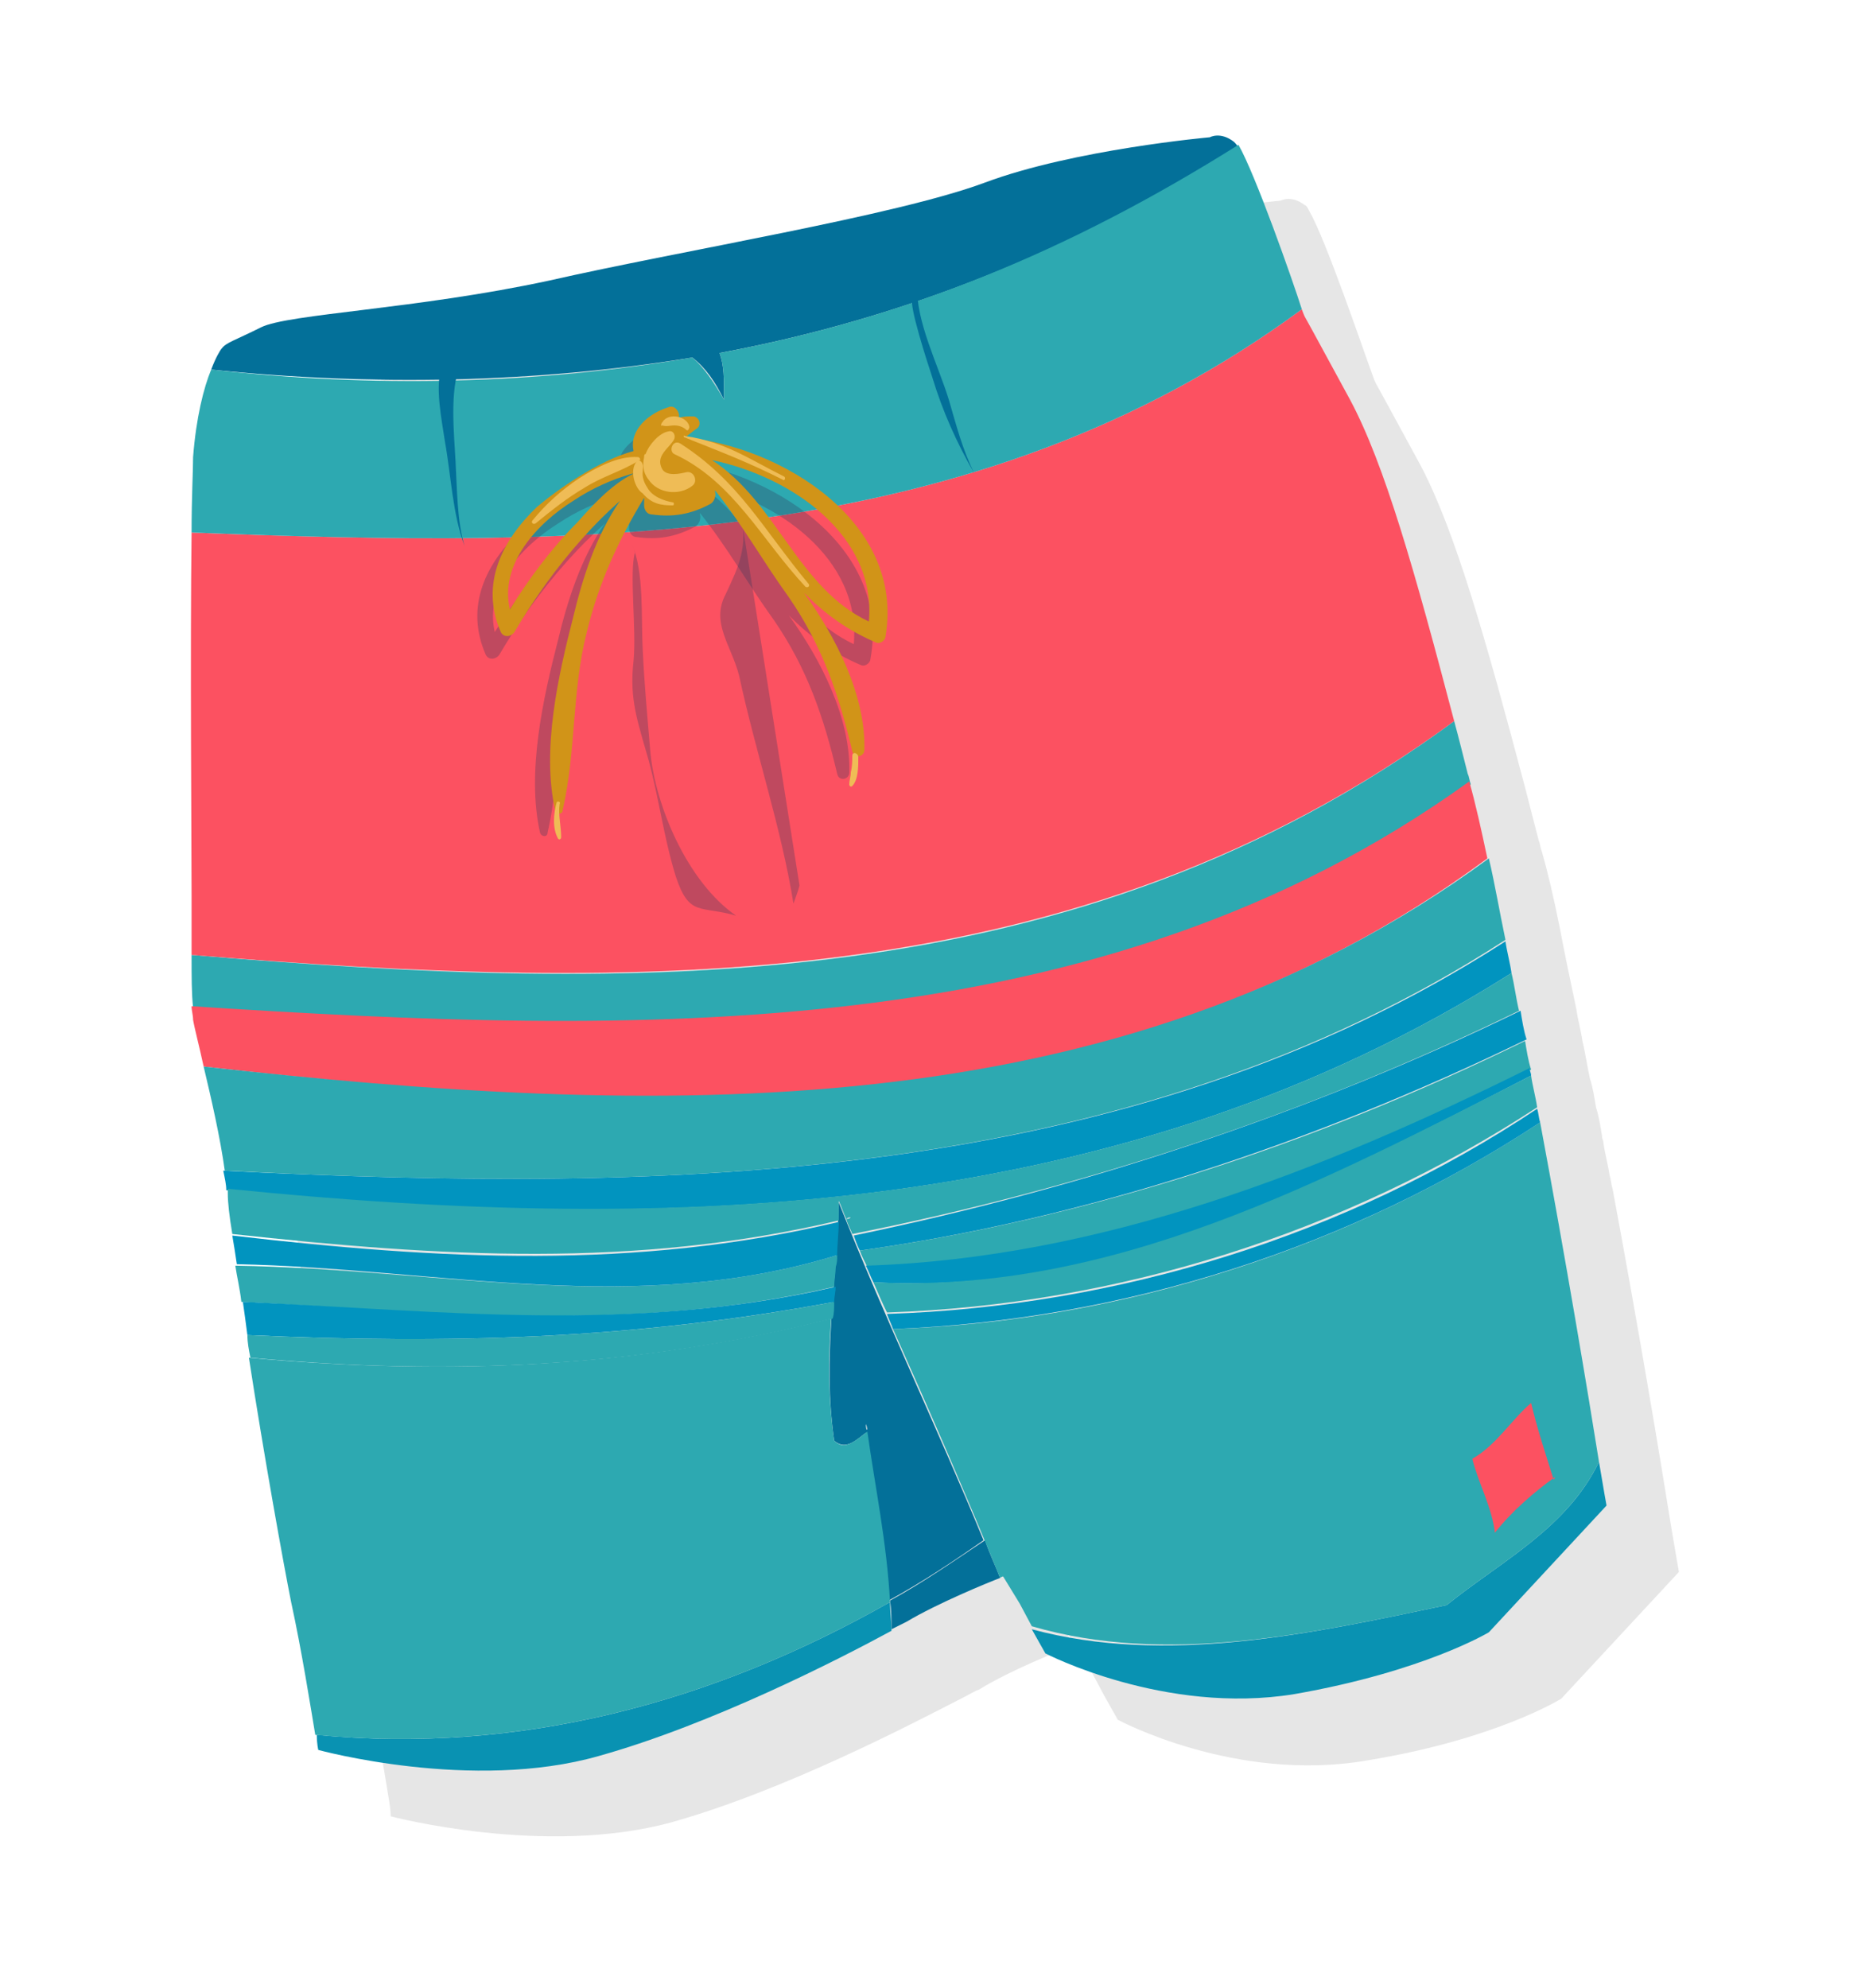 <?xml version="1.0" encoding="utf-8"?>
<!-- Generator: Adobe Illustrator 24.3.0, SVG Export Plug-In . SVG Version: 6.00 Build 0)  -->
<svg version="1.1" id="Capa_1" xmlns:v="https://vecta.io/nano"
	 xmlns="http://www.w3.org/2000/svg" xmlns:xlink="http://www.w3.org/1999/xlink" x="0px" y="0px" viewBox="0 0 123.9 131.8"
	 style="enable-background:new 0 0 123.9 131.8;" xml:space="preserve">
<style type="text/css">
	.st0{clip-path:url(#SVGID_2_);}
	.st1{opacity:0.1;}
	.st2{fill-rule:evenodd;clip-rule:evenodd;fill:#606063;}
	.st3{fill:#BEBEBE;}
	.st4{fill:#FAF9FA;}
	.st5{fill-rule:evenodd;clip-rule:evenodd;fill:#633001;}
	.st6{fill:#FEDC90;}
	.st7{fill:#D1884F;}
	.st8{fill-rule:evenodd;clip-rule:evenodd;fill:url(#SVGID_3_);}
	.st9{fill:#9E7200;}
	.st10{fill:#F0B90B;}
	.st11{fill:#E23040;}
	.st12{fill:#FF7881;}
	.st13{fill:#FC5161;}
	.st14{fill:#FFBFBF;}
	.st15{fill:#FF9B2E;}
	.st16{fill:#F9C55D;}
	.st17{fill:#FF7176;}
	.st18{fill:#0A101B;}
	.st19{fill:#2A6589;}
	.st20{fill:#FFDBCC;}
	.st21{fill:#7A0000;}
	.st22{fill:#3F0000;}
	.st23{fill:#FF8F8F;}
	.st24{fill:#DB3A4D;}
	.st25{opacity:0.49;}
	.st26{opacity:0.54;fill:#FFFFFF;}
	.st27{fill:#EFB9B9;}
	.st28{fill-rule:evenodd;clip-rule:evenodd;fill:#FC5161;}
	.st29{fill:#DD3C50;}
	.st30{fill:#298C8E;}
	.st31{fill:#2DA9B1;}
	.st32{fill:#27999B;}
	.st33{fill:#6CD5D8;}
	.st34{opacity:0.2;fill:#2DA9B1;}
	.st35{fill:url(#SVGID_4_);}
	.st36{fill:url(#SVGID_5_);}
	.st37{fill:#FFCE19;}
	.st38{opacity:0.1;fill:#DD3C50;}
	.st39{fill:#037099;}
	.st40{fill:#0194BF;}
	.st41{fill:#0992B2;}
	.st42{opacity:0.3;fill:#2F375C;}
	.st43{fill:#D19418;}
	.st44{fill:#EFBC56;}
	.st45{fill:#F7C321;}
</style>
<g>
	<path class="st1" d="M17.4,67.7c0,1.4,0,2.6,0.1,3.5c0,0.3,0.1,0.6,0.1,0.9c0.1,0.5,0.4,1.7,0.7,3.1c0.5,2.1,1.1,4.7,1.4,6.9
		c0.1,0.5,0.1,0.9,0.2,1.3c0,0.1,0,0.2,0,0.3c0,0.5,0.2,1.5,0.3,2.7c0.1,0.6,0.2,1.2,0.3,1.9c0.1,0.8,0.2,1.6,0.4,2.4
		c0.1,0.7,0.2,1.4,0.3,2.2c0.1,0.5,0.2,1,0.2,1.5c1,6.5,2.3,13.7,2.8,16.2c0.7,3.2,1.3,7,1.6,8.8c0.1,0.6,0.1,1,0.1,1
		s10.2,2.7,18.6,0.4c7.5-2.1,15.9-6.5,19.4-8.3c0.4-0.2,0.7-0.4,1-0.5c2.1-1.3,5.4-2.6,6.2-2.9c-0.3-0.8-0.7-1.6-1-2.4
		c-3.1-7.3-6.5-14.7-9.6-22.4c0.2,0.4,0.3,0.8,0.5,1.2c0.1,0.3,0.3,0.6,0.4,1c0,0,0,0,0,0c0.1,0.3,0.3,0.6,0.4,1
		c0.2,0.4,0.3,0.7,0.5,1.1c0.2,0.4,0.3,0.7,0.5,1.1c0.3,0.7,0.6,1.4,0.9,2c0.1,0.3,0.3,0.7,0.4,1c2.4,5.6,4.9,11.1,7.1,16.5
		c0.1,0,0.2-0.1,0.2-0.1l1,1.8l0.8,1.5l0.9,1.6c0,0,7.8,4.2,16.5,2.7c8.6-1.4,12.9-4.1,12.9-4.1l7.8-8.4c0,0-0.2-1.1-0.5-2.9
		c-0.7-4.4-2.2-13.4-3.9-22.5c-0.1-0.3-0.1-0.6-0.2-0.9c-0.1-0.7-0.3-1.4-0.4-2.1c0-0.2-0.1-0.3-0.1-0.5c-0.1-0.6-0.2-1.3-0.4-1.9
		c-0.1-0.6-0.2-1.3-0.4-1.9c-0.2-0.9-0.3-1.7-0.5-2.5c-0.1-0.7-0.3-1.4-0.4-2.1c-0.4-1.9-0.8-3.8-1.1-5.4c-0.4-2-0.8-3.7-1.2-5.1
		c-0.1-0.2-0.1-0.5-0.2-0.7c-0.3-1.2-0.6-2.3-0.9-3.5c-2.6-9.8-4.6-16.9-6.9-21.3c-2.6-4.8-3-5.5-3-5.5s-0.1-0.2-0.2-0.5
		c-0.7-1.9-3.1-9-4.2-10.9c-0.1-0.2-0.2-0.4-0.3-0.4c-0.9-0.7-1.6-0.3-1.6-0.3s-9,0.8-14.9,3c-5.9,2.2-20.1,4.6-28.9,6.5
		c-8.8,2-17.3,2.2-19.1,3.1c-1.8,0.9-2.4,1-2.6,1.4c-0.1,0.1-0.4,0.6-0.6,1.4c-0.5,1.2-1,3.2-1.2,5.8c-0.1,0.9-0.1,2.8-0.1,5
		c-0.1,7.8,0,21.1,0,24.1C17.4,65.3,17.4,66.6,17.4,67.7z M60.6,87.7c0-0.7-0.2-1.5-0.2-2.2c-0.1,2.1-0.2,4.1-0.4,6.2
		c0-0.3,0.1-0.6,0.1-0.9c0-0.3,0.2-0.7,0.3-1c0-0.4,0.4-0.9,0.4-1.3v0C60.8,88.2,60.5,87.9,60.6,87.7z"/>
	<g>
		<path class="st39" d="M14.7,23.1c0.3-0.4,0.8-0.5,2.6-1.4c1.8-0.9,10.3-1.2,19.1-3.1c8.8-2,23-4.3,28.9-6.5c5.9-2.2,14.9-3,14.9-3
			s0.7-0.4,1.6,0.3c0.1,0.1,0.2,0.2,0.3,0.4C70.8,16.7,60,21.1,47.7,23.4c0.3,0.8,0.3,1.7,0.3,3.1c-0.6-1.2-1.2-2.1-2.1-2.8
			c-10.5,1.7-21.2,1.9-31.9,0.8C14.3,23.7,14.6,23.2,14.7,23.1z"/>
		<path class="st39" d="M66.3,104.6c-0.8,0.3-4.2,1.7-6.2,2.9c-0.2,0.1-0.6,0.3-1,0.5c0-0.6,0-1.3-0.1-1.9c2.2-1.2,4.2-2.6,6.3-4
			C65.6,103,66,103.8,66.3,104.6z"/>
		<path class="st39" d="M58.5,94.4c-0.3,0-0.7,0.2-1,0.5c0-0.1,0-0.3-0.1-0.5c0,0.1,0,0.3,0.1,0.5c-0.7,0.5-1.4,1.3-2.2,0.6
			c-0.8-5.6,0.2-10.5,0.3-15.8c3.1,7.8,6.6,15.1,9.6,22.4c-2,1.4-4.1,2.8-6.3,4c-0.2-3.8-1-7.7-1.5-11.3
			C57.8,94.6,58.2,94.4,58.5,94.4z"/>
		<path class="st31" d="M12.8,66.8c-0.1-0.9-0.1-2.1-0.1-3.5c29.5,2.5,58.6,3,83.7-15.5c0.3,1.1,0.6,2.3,0.9,3.5
			c0.1,0.2,0.1,0.4,0.2,0.7C72.9,69.5,42.2,68.6,12.8,66.8z"/>
		<path class="st13" d="M13.5,70.7c-0.3-1.4-0.6-2.5-0.7-3.1c0-0.3-0.1-0.6-0.1-0.9c29.4,1.9,60.2,2.8,84.7-14.9
			c0.4,1.4,0.8,3.2,1.2,5.1C73.9,75.2,43.2,74.1,13.5,70.7z"/>
		<path class="st40" d="M99.8,62.4c0.1,0.7,0.3,1.4,0.4,2.1C74.5,80.8,44.6,81.8,15,78.9c0-0.4-0.1-0.8-0.2-1.3
			C44.5,79.1,74.8,78.5,99.8,62.4z"/>
		<path class="st40" d="M55.4,84C55.4,84,55.4,84,55.4,84L55.4,84C55.4,84,55.4,84,55.4,84z"/>
		<path class="st31" d="M55.5,83.2c0,0.3,0,0.5-0.1,0.8c0,0,0,0-0.1,0h0.1c0,0.4-0.1,0.9-0.1,1.3c-13.4,3.1-25.8,1.7-39.3,1
			c-0.1-0.9-0.3-1.7-0.4-2.4C29.2,84.1,42.2,87.3,55.5,83.2z"/>
		<path class="st40" d="M16.4,88.5c-0.1-0.8-0.2-1.5-0.3-2.2c13.4,0.6,25.8,2.1,39.3-1c0,0.3-0.1,0.7-0.1,1
			C41.9,88.8,29.7,89.1,16.4,88.5z"/>
		<path class="st31" d="M16.6,90c-0.1-0.5-0.2-1-0.2-1.5c13.3,0.6,25.6,0.3,38.9-2.2c0,0.4,0,0.8-0.1,1.1
			C42.3,90.7,29.7,91.2,16.6,90z"/>
		<path class="st41" d="M59,106.2c0,0.6,0.1,1.3,0.1,1.9c-3.5,1.9-11.9,6.2-19.4,8.3c-8.4,2.4-18.6-0.4-18.6-0.4s-0.1-0.4-0.1-1
			C34.4,116.3,47.2,112.9,59,106.2z"/>
		<path class="st31" d="M20.9,115c-0.3-1.8-0.9-5.6-1.6-8.8c-0.5-2.5-1.8-9.7-2.8-16.2c13.1,1.2,25.6,0.7,38.6-2.6
			c-0.2,2.6-0.2,5.3,0.2,8.1c0.7,0.7,1.4,0,2.2-0.6c0.5,3.6,1.3,7.4,1.5,11.3C47.2,112.9,34.4,116.3,20.9,115z"/>
		<path class="st40" d="M55.6,81c0,0.7-0.1,1.5-0.1,2.2c-13.3,4.1-26.3,0.9-39.8,0.6c-0.1-0.7-0.2-1.3-0.3-1.9
			C29.1,83.5,42.1,84.2,55.6,81z"/>
		<path class="st31" d="M100.2,64.5c0.2,0.8,0.3,1.7,0.5,2.5c-14.1,6.9-29.1,11.8-44.2,14.8c-0.1-0.3-0.3-0.6-0.4-1
			c0.1,0,0.2,0,0.3-0.1c-0.1,0-0.2,0-0.3,0.1c-0.2-0.4-0.3-0.8-0.5-1.2c0,0.4,0,0.9,0,1.3c-13.5,3.2-26.5,2.4-40.2,0.9
			c-0.2-1.2-0.3-2.1-0.3-2.7c0-0.1,0-0.2,0-0.3C44.6,81.8,74.5,80.8,100.2,64.5z"/>
		<path class="st40" d="M56.6,81.9h0.9H56.6C56.6,81.9,56.6,81.9,56.6,81.9c15-3.1,30-8,44.2-14.9c0.1,0.6,0.2,1.3,0.4,1.9
			C87,75.8,72,80.8,57,82.9C56.8,82.5,56.7,82.2,56.6,81.9z"/>
		<path class="st31" d="M57,82.9c15-2.1,30-7,44.1-13.9c0.1,0.6,0.2,1.3,0.4,1.9c-13.8,6.8-28.4,12.6-44,13.1
			C57.3,83.6,57.1,83.2,57,82.9z"/>
		<path class="st40" d="M57.9,85c-0.2-0.4-0.3-0.7-0.5-1.1c15.6-0.5,30.3-6.3,44-13.1c0,0.2,0.1,0.3,0.1,0.5
			C87.7,78.4,73.7,85.9,57.9,85z"/>
		<path class="st41" d="M95.9,106.4c-0.6,0.5-1.2,1-1.8,1.6C94.6,107.5,95.2,106.9,95.9,106.4c0.8-0.2,1.6-0.3,2.4-0.5
			C97.4,106.1,96.7,106.3,95.9,106.4c3.6-2.9,8-5.1,10.1-9.5c0.3,1.8,0.5,2.9,0.5,2.9l-7.8,8.4c0,0-4.3,2.6-12.9,4.1
			c-8.6,1.4-16.5-2.7-16.5-2.7l-0.9-1.6C77.3,110.4,86.9,108.3,95.9,106.4z"/>
		<path class="st31" d="M66.5,104.5c0,0-0.1,0-0.2,0.1c-2.2-5.4-4.6-10.9-7.1-16.5c15.2-0.5,30.3-5.4,42.9-13.7
			c1.7,9.1,3.2,18.1,3.9,22.5c-2.1,4.4-6.5,6.6-10.1,9.5c-9,1.9-18.6,4-27.5,1.4l-0.8-1.5L66.5,104.5z"/>
		<path class="st40" d="M58.8,87.1c15.3-0.5,30.5-5.2,43.1-13.6c0.1,0.3,0.1,0.6,0.2,0.9c-12.6,8.3-27.6,13.1-42.9,13.7
			C59.1,87.8,58.9,87.4,58.8,87.1z"/>
		<path class="st31" d="M57.9,85c15.8,0.8,29.8-6.7,43.6-13.7c0.1,0.7,0.3,1.4,0.4,2.1c-12.7,8.3-27.8,13.1-43.1,13.6
			C58.5,86.4,58.2,85.7,57.9,85z"/>
		<path class="st31" d="M14.9,77.6c-0.3-2.2-0.9-4.8-1.4-6.9c29.7,3.3,60.4,4.4,85.2-13.8c0.4,1.7,0.7,3.5,1.1,5.4
			C74.8,78.5,44.5,79.1,14.9,77.6z"/>
		<path class="st13" d="M12.7,63.3c0-1.1,0-2.4,0-3.9c0-3-0.1-16.3,0-24.1c25.8,1,51.9,1.2,73.6-14.8c0.1,0.3,0.2,0.5,0.2,0.5
			s0.4,0.7,3,5.5c2.3,4.3,4.3,11.4,6.9,21.3C71.3,66.2,42.2,65.7,12.7,63.3z"/>
		<path class="st31" d="M12.7,35.3c0-2.3,0.1-4.1,0.1-5c0.2-2.6,0.7-4.6,1.2-5.8c10.7,1.2,21.4,1,31.9-0.8c0.8,0.7,1.4,1.6,2.1,2.8
			c0-1.4,0-2.3-0.3-3.1C60,21.1,70.8,16.7,82.1,9.6c1.1,1.9,3.6,9,4.2,10.9C64.6,36.5,38.5,36.3,12.7,35.3z"/>
		<path class="st13" d="M103.1,97.9c-1.4,1-2.9,2.3-4,3.7c-0.2-1.7-1.1-3.3-1.5-4.9c1.6-0.9,2.6-2.6,3.9-3.7c0.4,1.7,1,3.5,1.5,5.1"
			/>
		<path class="st42" d="M49.1,34c0.5,2.2-0.1,3.5-1,5.4c-1,1.9,0.4,3.4,0.9,5.4c1.1,5.1,2.8,10.1,3.6,15.1c0.1-0.3,0.3-0.8,0.4-1.2"
			/>
		<path class="st42" d="M42.1,36.6c-0.4,1.3,0.1,5.1-0.1,7.2c-0.3,2.6,0.3,4.1,1,6.6c0.7,2.6,1,5.1,1.8,7.7c0.9,2.7,1.6,1.9,4,2.6
			c-3.2-2.2-5.4-7.3-5.7-11c-0.2-2.4-0.4-4.5-0.5-6.8c-0.1-2,0.1-5-0.7-6.8"/>
		<path class="st39" d="M60.8,18.9c-0.1,2.4,1.4,5.3,2.1,7.6c0.5,1.7,0.9,3.3,1.7,4.9c-1.2-2.1-2.1-4.1-2.8-6.4
			c-0.3-0.9-1.6-4.9-1.3-5.2"/>
		<path class="st42" d="M32.2,43.4c0.2,0.4,0.7,0.3,0.9,0c1.3-2.2,2.8-4.3,4.5-6.2c0.8-0.9,1.6-1.7,2.5-2.5
			c-1.6,2.3-2.5,5.2-3.1,7.7c-1,3.9-2.1,8.8-1.2,12.8c0.1,0.3,0.5,0.3,0.5,0c0.9-3.9,0.6-7.9,1.6-11.8c0.8-3.3,2.1-6.1,3.8-8.9
			c0,0.2,0,0.3,0,0.5c0,0.3,0.2,0.6,0.5,0.6c1.4,0.2,2.6,0,3.9-0.7c0.2-0.1,0.4-0.5,0.3-0.8c0,0,0-0.1,0-0.1
			c1.9,2.4,3.1,4.6,4.9,7.1c2.2,3.2,3.3,6.4,4.2,10.2c0.1,0.5,0.8,0.4,0.8-0.1c0.1-3.6-1.9-7.5-4-10.4c1.4,1.4,2.9,2.5,4.8,3.3
			c0.3,0.1,0.6-0.2,0.6-0.4c1.4-7.6-6.8-12.6-13.2-13.2c0.3-0.2,0.5-0.4,0.8-0.6c0.3-0.2,0.2-0.7-0.2-0.8c-0.4,0-0.7,0-1,0.1
			c0.1-0.4-0.3-0.9-0.7-0.7C42,28.9,40.7,30,41,31.4c-2.3,0.6-5.1,2.6-6.4,3.7C32.2,37.3,30.8,40.2,32.2,43.4z M46.2,32
			c5.3,1.1,10.9,5,10.4,10.7C51.9,40.5,50.5,34.8,46.2,32z M32.8,41.9c-0.7-3,1.8-5.7,4.2-7.2c1.2-0.8,2.5-1.4,3.9-1.8
			c0,0,0.1,0,0.1,0c-1.5,0.7-2.9,2.3-3.7,3.2C35.6,37.8,34.1,39.8,32.8,41.9z"/>
		<path class="st39" d="M30.5,24.2c-0.7,1.7-0.4,4.5-0.3,6.4c0.1,1.8,0.1,4,0.6,5.6c-0.8-2.1-0.9-4.7-1.3-6.9
			c-0.2-1.4-0.7-3.7-0.2-5"/>
		<path class="st43" d="M33.2,41.9c0.2,0.4,0.7,0.3,0.9,0c1.3-2.2,2.8-4.3,4.5-6.2c0.8-0.9,1.6-1.7,2.5-2.5
			c-1.6,2.3-2.5,5.2-3.1,7.7c-1,3.9-2.1,8.8-1.2,12.8c0.1,0.3,0.5,0.3,0.5,0c0.9-3.9,0.6-7.9,1.6-11.8c0.8-3.3,2.1-6.1,3.8-8.9
			c0,0.2,0,0.3,0,0.5c0,0.3,0.2,0.6,0.5,0.6c1.4,0.2,2.6,0,3.9-0.7c0.2-0.1,0.4-0.5,0.3-0.8c0,0,0-0.1,0-0.1
			c1.9,2.4,3.1,4.6,4.9,7.1c2.2,3.2,3.3,6.4,4.2,10.2c0.1,0.5,0.8,0.4,0.8-0.1c0.1-3.6-1.9-7.5-4-10.4c1.4,1.4,2.9,2.5,4.8,3.3
			c0.3,0.1,0.6-0.2,0.6-0.4C60,34.6,51.8,29.6,45.4,29c0.3-0.2,0.5-0.4,0.8-0.6c0.3-0.2,0.2-0.7-0.2-0.8c-0.4,0-0.7,0-1,0.1
			c0.1-0.4-0.3-0.9-0.7-0.7c-1.3,0.4-2.6,1.5-2.3,2.9c-2.3,0.6-5.1,2.6-6.4,3.7C33.3,35.8,31.8,38.7,33.2,41.9z M47.2,30.5
			c5.3,1.1,10.9,5,10.4,10.7C52.9,39,51.5,33.3,47.2,30.5z M33.8,40.4c-0.7-3,1.8-5.7,4.2-7.2c1.2-0.8,2.5-1.4,3.9-1.8
			c0,0,0.1,0,0.1,0c-1.5,0.7-2.9,2.3-3.7,3.2C36.6,36.3,35.1,38.3,33.8,40.4z"/>
		<path class="st44" d="M45.1,29.4c3.9,2.5,5.5,5.7,8.5,9.3c0.1,0.1,0,0.3-0.2,0.2c-2.9-3.1-4.8-7-8.7-8.8
			C44.3,29.9,44.6,29.1,45.1,29.4z"/>
		<path class="st44" d="M42.7,30.3c0-0.1,0-0.2,0.1-0.2c0.2-0.6,0.9-1.4,1.5-1.5c0.3-0.1,0.5,0.2,0.4,0.5c-0.3,0.6-1.3,1.1-0.8,2
			c0.3,0.5,1.2,0.3,1.6,0.2c0.5-0.1,0.8,0.6,0.4,0.9c-0.9,0.7-2.3,0.5-2.9-0.4C42.6,31.3,42.6,30.8,42.7,30.3z"/>
		<path class="st44" d="M43.9,28c0.4-0.7,1.7-0.4,1.8,0.3c0,0.1-0.1,0.3-0.2,0.2c-0.2-0.2-0.5-0.3-0.8-0.3c-0.3,0-0.5,0.1-0.8,0
			C43.8,28.3,43.8,28.1,43.9,28z"/>
		<path class="st44" d="M56.4,51.2c0.1-0.4,0.1-0.8,0.1-1.1c0-0.3,0.4-0.2,0.4,0.1c0,0.6,0,1.5-0.4,1.9c-0.1,0.1-0.2,0-0.2-0.1
			C56.3,51.7,56.4,51.5,56.4,51.2z"/>
		<path class="st44" d="M36.9,53.2c0-0.1,0.3-0.1,0.2,0.1c-0.1,0.7,0.1,1.5,0.1,2.2c0,0.1-0.1,0.2-0.2,0.1
			C36.6,54.9,36.7,53.9,36.9,53.2z"/>
		<path class="st44" d="M42.2,30.6c0.1-0.1,0.2-0.1,0.3,0c0.2,0.2,0.1,0.5,0.1,0.8c0,0.3,0.1,0.6,0.3,0.9c0.3,0.6,1.1,0.9,1.7,1
			c0.1,0,0.1,0.2,0,0.2c-0.8,0-1.4-0.1-2-0.8C42.1,32.4,41.7,31.2,42.2,30.6z"/>
		<path class="st44" d="M35.3,34.5c0.9-1.1,1.9-2,3.1-2.8c1.1-0.7,2.6-1.5,3.9-1.4c0.1,0,0.2,0.2,0.1,0.2c-1.1,0.7-2.5,1.1-3.6,1.8
			c-1.2,0.7-2.2,1.5-3.3,2.4C35.3,34.8,35.2,34.6,35.3,34.5z"/>
		<path class="st44" d="M45.4,28.9c2.7,0.4,4.2,1.5,6.6,2.7c0.1,0.1,0,0.3-0.1,0.2c-2.4-1.2-4-1.8-6.5-2.8
			C45.3,29,45.3,28.8,45.4,28.9z"/>
	</g>
</g>
</svg>
